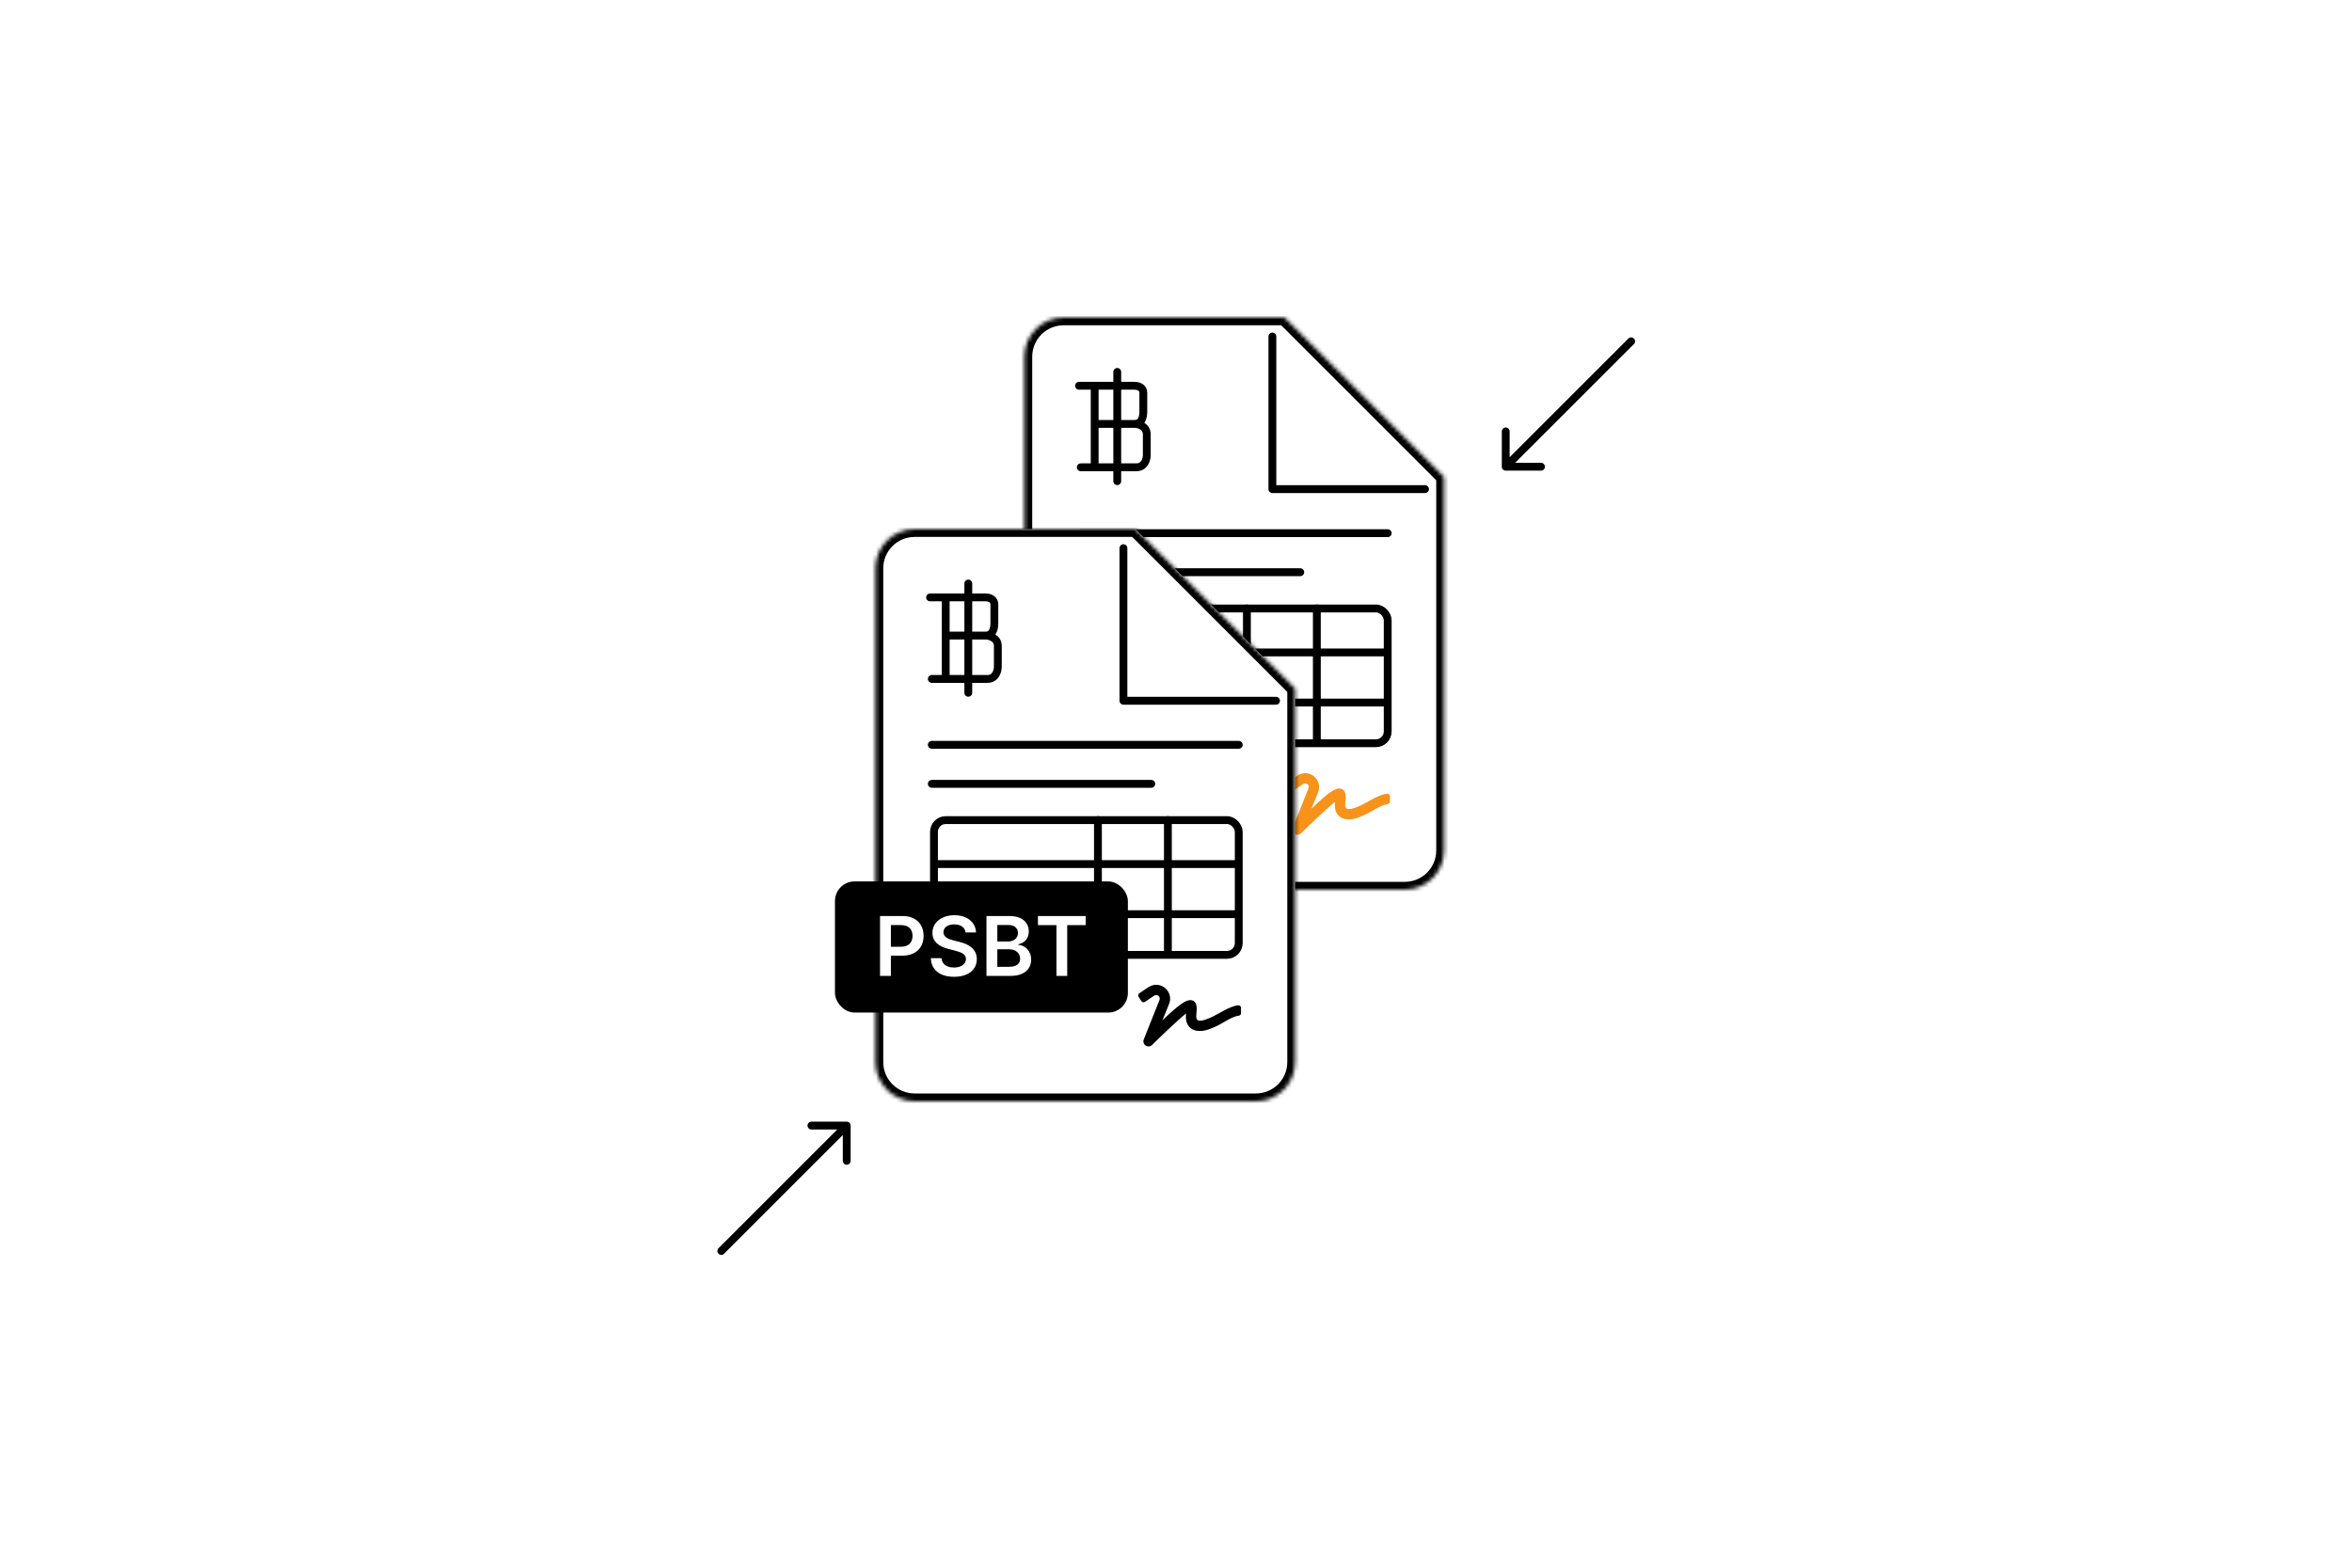 <svg width="600" height="400" viewBox="0 0 600 400" fill="none" xmlns="http://www.w3.org/2000/svg">
<rect width="600" height="400" fill="white"/>
<path d="M184.707 319.901C184.317 320.291 183.683 320.291 183.293 319.901C182.902 319.51 182.902 318.877 183.293 318.487L184.707 319.901ZM216 286.194C216.552 286.194 217 286.642 217 287.194V296.194C217 296.746 216.552 297.194 216 297.194C215.448 297.194 215 296.746 215 296.194V288.194L207 288.194C206.448 288.194 206 287.746 206 287.194C206 286.642 206.448 286.194 207 286.194H216ZM183.293 318.487L215.293 286.487L216.707 287.901L184.707 319.901L183.293 318.487Z" fill="black"/>
<path d="M416.818 87.79C417.209 87.399 417.209 86.766 416.818 86.375C416.428 85.985 415.795 85.985 415.404 86.375L416.818 87.79ZM383.111 119.083C383.111 119.635 383.559 120.083 384.111 120.083H393.111C393.663 120.083 394.111 119.635 394.111 119.083C394.111 118.53 393.663 118.083 393.111 118.083H385.111L385.111 110.083C385.111 109.53 384.663 109.083 384.111 109.083C383.559 109.083 383.111 109.53 383.111 110.083V119.083ZM415.404 86.375L383.404 118.375L384.818 119.79L416.818 87.79L415.404 86.375Z" fill="black"/>
<mask id="path-3-inside-1" fill="white">
<path fill-rule="evenodd" clip-rule="evenodd" d="M327.671 81H271.322C265.799 81 261.322 85.477 261.322 91V217C261.322 222.523 265.799 227 271.322 227H358.388C363.911 227 368.388 222.523 368.388 217V121.718L327.671 81Z"/>
</mask>
<path fill-rule="evenodd" clip-rule="evenodd" d="M327.671 81H271.322C265.799 81 261.322 85.477 261.322 91V217C261.322 222.523 265.799 227 271.322 227H358.388C363.911 227 368.388 222.523 368.388 217V121.718L327.671 81Z" fill="white"/>
<path d="M327.671 81L329.085 79.586L328.499 79H327.671V81ZM368.388 121.718H370.388V120.889L369.803 120.304L368.388 121.718ZM271.322 83H327.671V79H271.322V83ZM263.322 91C263.322 86.582 266.903 83 271.322 83V79C264.694 79 259.322 84.373 259.322 91H263.322ZM263.322 217V91H259.322V217H263.322ZM271.322 225C266.903 225 263.322 221.418 263.322 217H259.322C259.322 223.628 264.694 229 271.322 229V225ZM358.388 225H271.322V229H358.388V225ZM366.388 217C366.388 221.418 362.807 225 358.388 225V229C365.016 229 370.388 223.628 370.388 217H366.388ZM366.388 121.718V217H370.388V121.718H366.388ZM369.803 120.304L329.085 79.586L326.256 82.414L366.974 123.132L369.803 120.304Z" fill="black" mask="url(#path-3-inside-1)"/>
<path d="M324.588 85.866V124.8H363.522" stroke="black" stroke-width="2" stroke-linecap="round" stroke-linejoin="round"/>
<path d="M289.447 98.431C290.776 98.431 291.663 99.139 291.663 100.201V105.069C291.663 105.512 291.663 108.167 289.447 108.167C290.333 108.167 292.549 108.698 292.549 110.823V116.134C292.549 117.166 292.017 119.232 289.89 119.232H285.014H279.252V108.167V98.431H285.014H289.447Z" fill="white"/>
<path d="M285.014 94.89V122.772M275.263 98.431H279.252M289.447 108.167C291.663 108.167 291.663 105.512 291.663 105.069C291.663 103.889 291.663 101.263 291.663 100.201C291.663 99.139 290.776 98.431 289.447 98.431H279.252M289.447 108.167C287.319 108.167 281.764 108.167 279.252 108.167M289.447 108.167C290.333 108.167 292.549 108.698 292.549 110.823C292.549 112.947 292.549 115.248 292.549 116.134C292.549 117.166 292.017 119.232 289.89 119.232C288.313 119.232 283.113 119.232 279.252 119.232M275.706 119.232C276.662 119.232 277.902 119.232 279.252 119.232M279.252 98.431V119.232" stroke="black" stroke-width="2" stroke-linecap="round" stroke-linejoin="round"/>
<line x1="354.005" y1="136.041" x2="275.705" y2="136.041" stroke="black" stroke-width="2" stroke-linecap="round" stroke-linejoin="round"/>
<line x1="331.699" y1="146" x2="275.705" y2="146" stroke="black" stroke-width="2" stroke-linecap="round" stroke-linejoin="round"/>
<rect width="79.743" height="36" transform="translate(275.263 154.25)" fill="white"/>
<rect x="276.263" y="155.25" width="77.743" height="34.387" rx="3" stroke="black" stroke-width="2" stroke-linecap="round" stroke-linejoin="round"/>
<line x1="353.447" y1="166.476" x2="276.82" y2="166.476" stroke="black" stroke-width="2" stroke-linecap="round" stroke-linejoin="round"/>
<line x1="353.447" y1="179.25" x2="276.82" y2="179.249" stroke="black" stroke-width="2" stroke-linecap="round" stroke-linejoin="round"/>
<line x1="318.086" y1="155.25" x2="318.086" y2="189.25" stroke="black" stroke-width="2" stroke-linecap="round" stroke-linejoin="round"/>
<line x1="335.93" y1="155.25" x2="335.93" y2="189.25" stroke="black" stroke-width="2" stroke-linecap="round" stroke-linejoin="round"/>
<path d="M353.928 202.5C351.795 202.664 348.76 204.756 347.242 205.453C346.053 205.986 344.986 206.438 344.125 206.438C343.182 206.438 343.059 205.781 343.223 204.305C343.264 203.977 343.715 201.064 341.5 201.188C340.434 201.27 338.834 202.213 334.527 206.355L336.25 202.131C337.48 199.014 334.035 195.896 330.918 197.906L328.662 199.424C328.375 199.588 328.252 199.998 328.457 200.326L329.154 201.434C329.359 201.721 329.77 201.844 330.057 201.639L332.436 200.039C333.215 199.547 334.117 200.326 333.789 201.146L329.77 211.236C329.482 211.893 329.893 213 331 213C331.328 213 331.656 212.877 331.902 212.631C333.625 210.908 338.26 206.438 340.557 204.592C340.475 205.781 340.475 207.012 341.418 208.037C342.033 208.734 342.936 209.062 344.084 209.062C345.561 209.062 346.873 208.488 348.309 207.832C349.662 207.258 352.369 205.289 353.969 205.166C354.338 205.125 354.584 204.838 354.584 204.51V203.197C354.625 202.828 354.297 202.5 353.928 202.5Z" fill="#F7931A"/>
<rect x="251" y="170.901" width="74.724" height="33.458" rx="5" fill="black"/>
<path d="M262.5 195H265.266V189.839H268.19C271.717 189.839 273.611 187.722 273.611 184.783C273.611 181.868 271.74 179.727 268.227 179.727H262.5V195ZM265.266 187.565V182.039H267.802C269.875 182.039 270.792 183.158 270.792 184.783C270.792 186.409 269.875 187.565 267.817 187.565H265.266ZM284.315 183.926H286.977C286.925 181.346 284.725 179.518 281.473 179.518C278.267 179.518 275.858 181.323 275.865 184.023C275.865 186.215 277.424 187.475 279.937 188.124L281.675 188.572C283.323 188.989 284.411 189.504 284.419 190.69C284.411 191.995 283.174 192.867 281.369 192.867C279.639 192.867 278.296 192.092 278.185 190.488H275.463C275.574 193.523 277.834 195.231 281.391 195.231C285.053 195.231 287.178 193.404 287.186 190.712C287.178 188.065 284.993 186.857 282.696 186.312L281.264 185.954C280.012 185.656 278.654 185.126 278.669 183.851C278.677 182.703 279.706 181.86 281.436 181.86C283.084 181.86 284.173 182.628 284.315 183.926ZM289.652 195H295.834C299.332 195 301.047 193.218 301.047 190.839C301.047 188.527 299.406 187.17 297.781 187.088V186.939C299.272 186.588 300.45 185.544 300.45 183.687C300.45 181.413 298.81 179.727 295.499 179.727H289.652V195ZM292.419 192.688V188.214H295.469C297.177 188.214 298.236 189.258 298.236 190.623C298.236 191.838 297.4 192.688 295.394 192.688H292.419ZM292.419 186.223V182.009H295.215C296.841 182.009 297.684 182.867 297.684 184.045C297.684 185.387 296.595 186.223 295.156 186.223H292.419ZM302.783 182.047H307.503V195H310.248V182.047H314.968V179.727H302.783V182.047Z" fill="white"/>
<mask id="path-18-inside-2" fill="white">
<path fill-rule="evenodd" clip-rule="evenodd" d="M289.671 135H233.322C227.799 135 223.322 139.477 223.322 145V271C223.322 276.523 227.799 281 233.322 281H320.388C325.911 281 330.388 276.523 330.388 271V175.718L289.671 135Z"/>
</mask>
<path fill-rule="evenodd" clip-rule="evenodd" d="M289.671 135H233.322C227.799 135 223.322 139.477 223.322 145V271C223.322 276.523 227.799 281 233.322 281H320.388C325.911 281 330.388 276.523 330.388 271V175.718L289.671 135Z" fill="white"/>
<path d="M289.671 135L291.085 133.586L290.499 133H289.671V135ZM330.388 175.718H332.388V174.889L331.803 174.304L330.388 175.718ZM233.322 137H289.671V133H233.322V137ZM225.322 145C225.322 140.582 228.903 137 233.322 137V133C226.694 133 221.322 138.373 221.322 145H225.322ZM225.322 271V145H221.322V271H225.322ZM233.322 279C228.903 279 225.322 275.418 225.322 271H221.322C221.322 277.628 226.694 283 233.322 283V279ZM320.388 279H233.322V283H320.388V279ZM328.388 271C328.388 275.418 324.807 279 320.388 279V283C327.016 283 332.388 277.628 332.388 271H328.388ZM328.388 175.718V271H332.388V175.718H328.388ZM331.803 174.304L291.085 133.586L288.256 136.414L328.974 177.132L331.803 174.304Z" fill="black" mask="url(#path-18-inside-2)"/>
<path d="M286.588 139.866V178.8H325.522" stroke="black" stroke-width="2" stroke-linecap="round" stroke-linejoin="round"/>
<path d="M251.447 152.431C252.776 152.431 253.663 153.139 253.663 154.201V159.069C253.663 159.512 253.663 162.167 251.447 162.167C252.333 162.167 254.549 162.698 254.549 164.823V170.134C254.549 171.166 254.017 173.232 251.89 173.232H247.014H241.252V162.167V152.431H247.014H251.447Z" fill="white"/>
<path d="M247.014 148.89V176.772M237.263 152.431H241.252M251.447 162.167C253.663 162.167 253.663 159.512 253.663 159.069C253.663 157.889 253.663 155.263 253.663 154.201C253.663 153.139 252.776 152.431 251.447 152.431H241.252M251.447 162.167C249.319 162.167 243.764 162.167 241.252 162.167M251.447 162.167C252.333 162.167 254.549 162.698 254.549 164.823C254.549 166.947 254.549 169.248 254.549 170.134C254.549 171.166 254.017 173.232 251.89 173.232C250.313 173.232 245.113 173.232 241.252 173.232M237.706 173.232C238.662 173.232 239.902 173.232 241.252 173.232M241.252 152.431V173.232" stroke="black" stroke-width="2" stroke-linecap="round" stroke-linejoin="round"/>
<line x1="316.005" y1="190.041" x2="237.705" y2="190.041" stroke="black" stroke-width="2" stroke-linecap="round" stroke-linejoin="round"/>
<line x1="293.699" y1="200" x2="237.705" y2="200" stroke="black" stroke-width="2" stroke-linecap="round" stroke-linejoin="round"/>
<rect width="79.743" height="36" transform="translate(237.263 208.25)" fill="white"/>
<rect x="238.263" y="209.25" width="77.743" height="34.387" rx="3" stroke="black" stroke-width="2" stroke-linecap="round" stroke-linejoin="round"/>
<line x1="315.447" y1="220.476" x2="238.82" y2="220.476" stroke="black" stroke-width="2" stroke-linecap="round" stroke-linejoin="round"/>
<line x1="315.447" y1="233.25" x2="238.82" y2="233.249" stroke="black" stroke-width="2" stroke-linecap="round" stroke-linejoin="round"/>
<line x1="280.086" y1="209.25" x2="280.086" y2="243.25" stroke="black" stroke-width="2" stroke-linecap="round" stroke-linejoin="round"/>
<line x1="297.93" y1="209.25" x2="297.93" y2="243.25" stroke="black" stroke-width="2" stroke-linecap="round" stroke-linejoin="round"/>
<path d="M315.928 256.5C313.795 256.664 310.76 258.756 309.242 259.453C308.053 259.986 306.986 260.438 306.125 260.438C305.182 260.438 305.059 259.781 305.223 258.305C305.264 257.977 305.715 255.064 303.5 255.188C302.434 255.27 300.834 256.213 296.527 260.355L298.25 256.131C299.48 253.014 296.035 249.896 292.918 251.906L290.662 253.424C290.375 253.588 290.252 253.998 290.457 254.326L291.154 255.434C291.359 255.721 291.77 255.844 292.057 255.639L294.436 254.039C295.215 253.547 296.117 254.326 295.789 255.146L291.77 265.236C291.482 265.893 291.893 267 293 267C293.328 267 293.656 266.877 293.902 266.631C295.625 264.908 300.26 260.438 302.557 258.592C302.475 259.781 302.475 261.012 303.418 262.037C304.033 262.734 304.936 263.062 306.084 263.062C307.561 263.062 308.873 262.488 310.309 261.832C311.662 261.258 314.369 259.289 315.969 259.166C316.338 259.125 316.584 258.838 316.584 258.51V257.197C316.625 256.828 316.297 256.5 315.928 256.5Z" fill="black"/>
<rect x="213" y="224.901" width="74.724" height="33.458" rx="5" fill="black"/>
<path d="M224.5 249H227.266V243.839H230.19C233.717 243.839 235.611 241.722 235.611 238.783C235.611 235.868 233.74 233.727 230.227 233.727H224.5V249ZM227.266 241.565V236.039H229.802C231.875 236.039 232.792 237.158 232.792 238.783C232.792 240.409 231.875 241.565 229.817 241.565H227.266ZM246.315 237.926H248.977C248.925 235.346 246.725 233.518 243.473 233.518C240.267 233.518 237.858 235.323 237.865 238.023C237.865 240.215 239.424 241.475 241.937 242.124L243.675 242.572C245.323 242.989 246.411 243.504 246.419 244.69C246.411 245.995 245.174 246.867 243.369 246.867C241.639 246.867 240.296 246.092 240.185 244.488H237.463C237.574 247.523 239.834 249.231 243.391 249.231C247.053 249.231 249.178 247.404 249.186 244.712C249.178 242.065 246.993 240.857 244.696 240.312L243.264 239.954C242.012 239.656 240.654 239.126 240.669 237.851C240.677 236.703 241.706 235.86 243.436 235.86C245.084 235.86 246.173 236.628 246.315 237.926ZM251.652 249H257.834C261.332 249 263.047 247.218 263.047 244.839C263.047 242.527 261.406 241.17 259.781 241.088V240.939C261.272 240.588 262.45 239.544 262.45 237.687C262.45 235.413 260.81 233.727 257.499 233.727H251.652V249ZM254.419 246.688V242.214H257.469C259.177 242.214 260.236 243.258 260.236 244.623C260.236 245.838 259.4 246.688 257.394 246.688H254.419ZM254.419 240.223V236.009H257.215C258.841 236.009 259.684 236.867 259.684 238.045C259.684 239.387 258.595 240.223 257.156 240.223H254.419ZM264.783 236.047H269.503V249H272.248V236.047H276.968V233.727H264.783V236.047Z" fill="white"/>
</svg>
